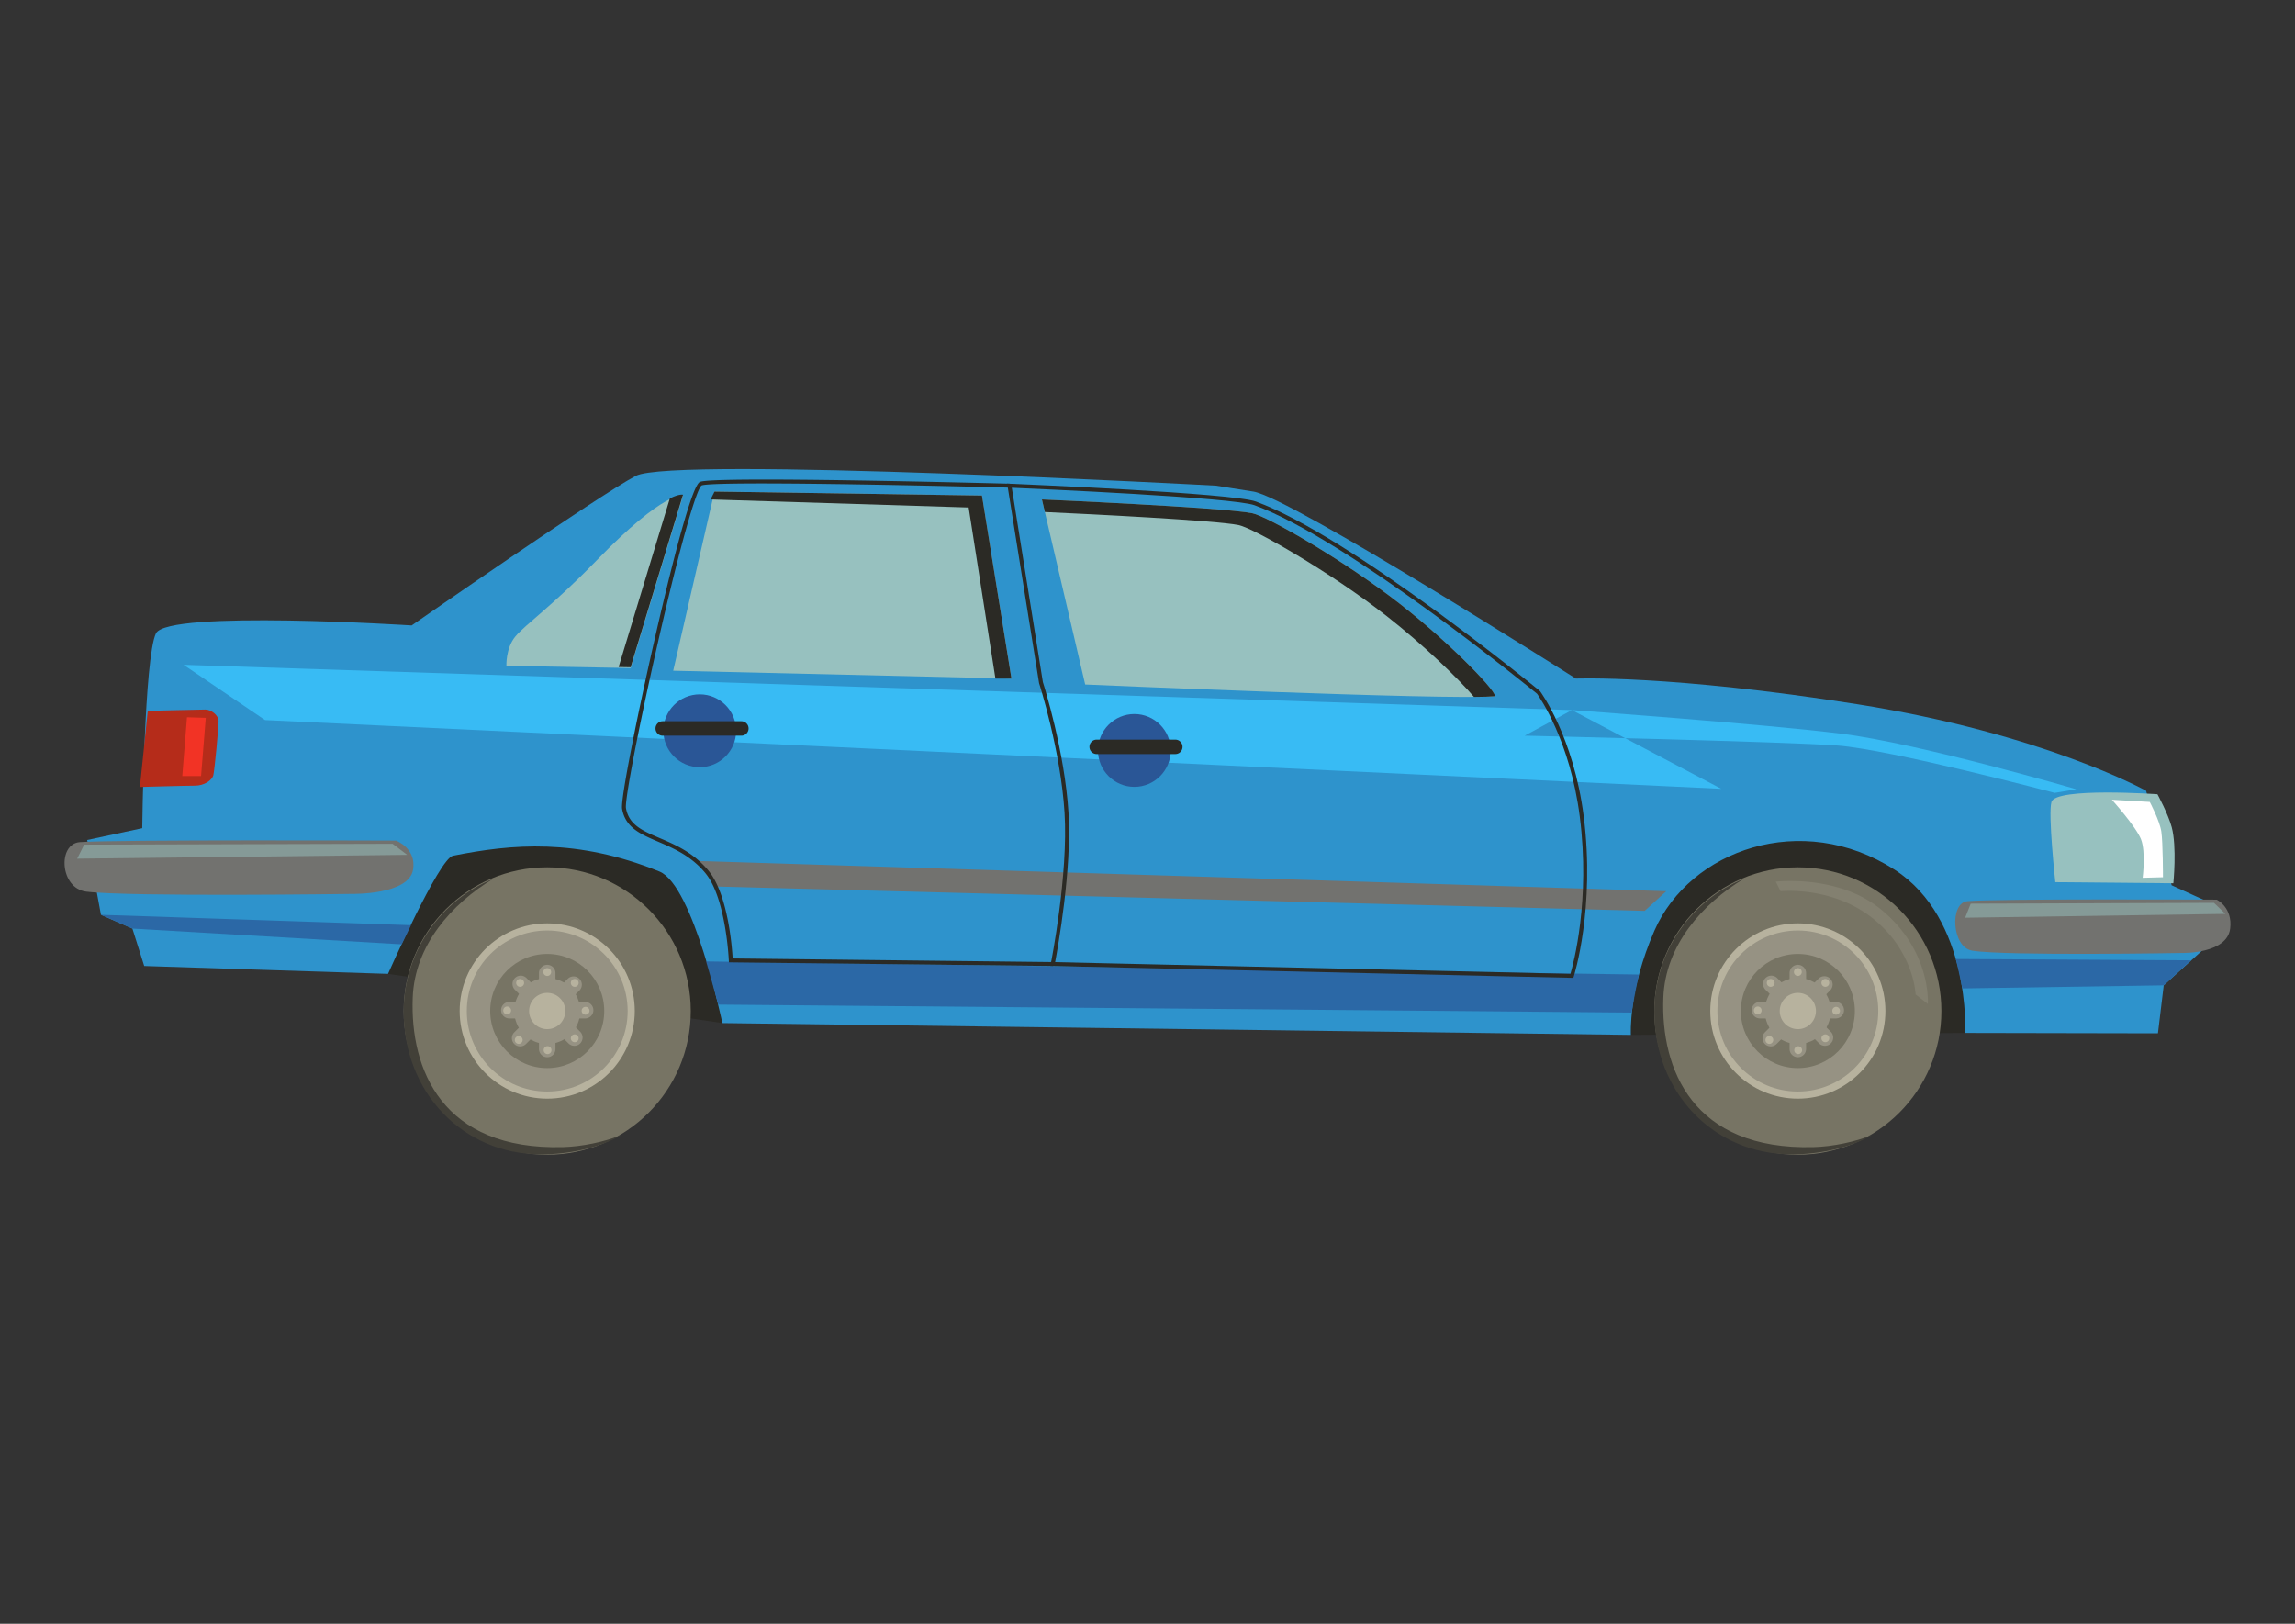 <svg width="800" height="566" xmlns="http://www.w3.org/2000/svg"><rect width="100%" height="100%" fill="#333333" stroke="none"/><path d="M183.907 255.112c3.08 1.03 211.799 23.673 211.799 23.673l233.397-8.233 72.995 37.359-17.06 52.137-116.543.687-178.962-56.22-137.723 52.101-116.543-17.154-6.89-55.531s52.437-29.848 55.53-28.819" fill="#2b2a25"/><path d="M576.665 352.411c0 27.663 22.396 50.089 50.043 50.089 27.635 0 50.032-22.426 50.032-50.089s-22.397-50.09-50.032-50.09c-27.647 0-50.043 22.427-50.043 50.09" fill="#777464"/><path d="M607.883 306.305c-14.544 8.761-27.378 23.219-28.066 41.438-.947 24.947 10.208 53.242 52.366 52.105 6.66-.18 14.469-1.81 20.278-4.173-7.52 4.532-18.427 6.699-27.85 6.699-27.636 0-47.946-21.983-47.946-49.647 0-21 12.909-38.977 31.218-46.422" fill="#424038"/><path d="M596.177 352.41c0 16.872 13.669 30.55 30.53 30.55 16.85 0 30.519-13.678 30.519-30.55 0-16.874-13.67-30.552-30.52-30.552-16.86 0-30.53 13.678-30.53 30.551" fill="#b7b29e"/><path d="M598.661 352.41c0 15.5 12.556 28.064 28.044 28.064 15.476 0 28.032-12.565 28.032-28.064 0-15.5-12.556-28.065-28.032-28.065-15.488 0-28.044 12.565-28.044 28.065" fill="#969283"/><path d="M606.83 352.41c0 10.987 8.891 19.894 19.876 19.894 10.974 0 19.865-8.907 19.865-19.893 0-10.987-8.891-19.895-19.865-19.895-10.985 0-19.876 8.908-19.876 19.895" fill="#777464"/><path d="M623.822 365.638a2.877 2.877 0 002.879 2.877 2.884 2.884 0 002.878-2.877V339.18a2.883 2.883 0 00-2.878-2.876 2.877 2.877 0 00-2.879 2.876v26.458" fill="#969283"/><path d="M613.484 349.248a2.875 2.875 0 00-2.87 2.876 2.874 2.874 0 002.87 2.875h26.436a2.867 2.867 0 002.87-2.875 2.868 2.868 0 00-2.87-2.876h-26.436" fill="#969283"/><path d="M615.227 359.833a2.87 2.87 0 000 4.068 2.871 2.871 0 004.064 0l18.686-18.71a2.87 2.87 0 000-4.066 2.871 2.871 0 00-4.063 0l-18.687 18.708" fill="#969283"/><path d="M619.497 340.922a2.871 2.871 0 00-4.063 0 2.87 2.87 0 000 4.068l18.684 18.709a2.87 2.87 0 004.064 0 2.872 2.872 0 000-4.068l-18.685-18.709" fill="#969283"/><path d="M615.205 352.41c0 6.352 5.145 11.501 11.5 11.501 6.344 0 11.488-5.15 11.488-11.502s-5.144-11.502-11.489-11.502c-6.354 0-11.499 5.15-11.499 11.502" fill="#969283"/><path d="M672.015 349.952s1.386-18.61-16.565-33.156c-10.413-8.44-24.06-9.711-31.345-9.711-3.14 0-5.092.236-5.092.236l1.659 3.316s1.134-.12 3.065-.12c5.564 0 17.73 1.01 28.165 8.883 15.379 11.605 15.851 27.238 15.851 27.238l4.262 3.314" fill="#838070"/><path d="M625.34 338.82a1.359 1.359 0 102.72 0 1.359 1.359 0 10-2.72 0m-9.456 3.793c0 .752.61 1.362 1.357 1.362.757 0 1.356-.61 1.356-1.362 0-.751-.6-1.362-1.356-1.362-.747 0-1.357.61-1.357 1.362m-4.498 9.592c0 .751.611 1.36 1.36 1.36a1.362 1.362 0 000-2.723c-.749 0-1.36.609-1.36 1.363m4.026 10.303c0 .752.61 1.363 1.357 1.363.758 0 1.357-.611 1.357-1.363s-.6-1.361-1.357-1.361a1.36 1.36 0 00-1.357 1.361m10.044 3.55a1.359 1.359 0 102.72 0 1.36 1.36 0 00-1.36-1.363c-.743 0-1.36.61-1.36 1.363m9.468-4.143c0 .751.614 1.361 1.362 1.361.76 0 1.363-.61 1.363-1.361 0-.752-.603-1.362-1.363-1.362-.748 0-1.362.61-1.362 1.362m3.786-9.595c0 .752.6 1.362 1.358 1.362a1.363 1.363 0 000-2.724c-.757 0-1.359.61-1.359 1.362m-3.785-9.708c0 .753.614 1.362 1.362 1.362.76 0 1.363-.61 1.363-1.362 0-.752-.603-1.362-1.363-1.362-.748 0-1.362.61-1.362 1.362m-14.53 9.798a6.312 6.312 0 006.314 6.316c3.472 0 6.294-2.829 6.294-6.317s-2.822-6.315-6.294-6.315a6.311 6.311 0 00-6.314 6.315" fill="#b7b29e"/><path d="M140.71 352.41c0 27.664 22.405 50.09 50.048 50.09 27.63 0 50.034-22.426 50.034-50.09 0-27.663-22.405-50.089-50.034-50.089-27.643 0-50.047 22.426-50.047 50.09" fill="#777464"/><path d="M171.94 306.305c-14.547 8.761-27.388 23.217-28.073 41.437-.954 24.947 10.208 53.242 52.371 52.106 6.649-.18 14.466-1.811 20.282-4.173-7.535 4.532-18.428 6.698-27.857 6.698-27.643 0-47.952-21.983-47.952-49.647 0-21 12.921-38.978 31.229-46.42" fill="#424038"/><path d="M160.234 352.41c0 16.873 13.658 30.552 30.525 30.552 16.853 0 30.511-13.679 30.511-30.552 0-16.872-13.658-30.55-30.511-30.55-16.867 0-30.525 13.678-30.525 30.55" fill="#b7b29e"/><path d="M162.719 352.411c0 15.5 12.552 28.064 28.03 28.064 15.49 0 28.043-12.564 28.043-28.064s-12.552-28.064-28.043-28.064c-15.478 0-28.03 12.564-28.03 28.064" fill="#969283"/><path d="M170.876 352.41c0 10.987 8.901 19.894 19.87 19.894 10.981 0 19.883-8.907 19.883-19.894 0-10.987-8.902-19.894-19.883-19.894-10.969 0-19.87 8.907-19.87 19.894" fill="#777464"/><path d="M187.88 365.64a2.877 2.877 0 002.877 2.876 2.874 2.874 0 002.866-2.876v-26.46a2.874 2.874 0 00-2.866-2.876 2.877 2.877 0 00-2.878 2.876v26.459" fill="#969283"/><path d="M177.542 349.248a2.872 2.872 0 00-2.87 2.877 2.872 2.872 0 002.87 2.876h26.434a2.872 2.872 0 002.87-2.876 2.872 2.872 0 00-2.87-2.877h-26.434" fill="#969283"/><path d="M179.28 359.834a2.878 2.878 0 000 4.068 2.874 2.874 0 004.066 0l18.695-18.71a2.877 2.877 0 00-4.067-4.066l-18.694 18.708" fill="#969283"/><path d="M183.54 340.922a2.86 2.86 0 00-4.053 0 2.878 2.878 0 000 4.068l18.693 18.71a2.874 2.874 0 004.065 0 2.902 2.902 0 000-4.068l-18.705-18.71" fill="#969283"/><path d="M179.263 352.411c0 6.352 5.146 11.502 11.493 11.502s11.493-5.15 11.493-11.502c0-6.353-5.146-11.503-11.493-11.503s-11.493 5.15-11.493 11.503" fill="#969283"/><path d="M189.398 338.825c0 .75.617 1.36 1.366 1.36.749 0 1.353-.61 1.353-1.36 0-.753-.604-1.362-1.353-1.362s-1.366.609-1.366 1.362m-9.468 3.787c0 .752.62 1.363 1.358 1.363a1.363 1.363 0 100-2.725c-.738 0-1.358.61-1.358 1.362m-4.499 9.591a1.36 1.36 0 001.362 1.362 1.36 1.36 0 001.361-1.362 1.36 1.36 0 00-1.361-1.361 1.36 1.36 0 00-1.362 1.361m4.027 10.305c0 .751.62 1.361 1.36 1.361a1.36 1.36 0 001.358-1.361 1.36 1.36 0 00-1.359-1.362c-.739 0-1.359.609-1.359 1.362m10.055 3.552a1.358 1.358 0 102.718 0 1.36 1.36 0 10-2.719 0m9.469-4.144c0 .752.602 1.362 1.36 1.362.745 0 1.36-.61 1.36-1.362 0-.753-.615-1.363-1.36-1.363-.758 0-1.36.61-1.36 1.363m3.774-9.596a1.363 1.363 0 002.727 0 1.364 1.364 0 00-2.728 0m-3.773-9.707c0 .752.602 1.362 1.36 1.362.745 0 1.36-.61 1.36-1.362 0-.751-.615-1.361-1.36-1.361-.758 0-1.36.61-1.36 1.36m-14.541 9.798a6.308 6.308 0 006.305 6.316 6.32 6.32 0 006.318-6.317 6.318 6.318 0 00-6.318-6.315 6.307 6.307 0 00-6.305 6.315" fill="#b7b29e"/><path d="M685.037 360.046l67.185.135 2.018-16.72 15.788-14.293 2.06-13.725-15.083-6.86-8.902-32.937s-35.653-19.898-100.779-30.191c-65.111-10.293-98.013-8.92-98.013-8.92s-99.396-63.129-112.418-65.187l-13.036-2.059s-189.184-10.292-202.206-3.43c-13.037 6.86-78.148 52.148-78.148 52.148s-85.005-5.488-89.125 2.746c-4.106 8.233-4.797 67.93-4.797 67.93L30.393 292.8l4.797 26.075 10.963 4.803 4.12 13.037 84.99 2.745s17.777-40.2 22.63-41.17c20.557-4.117 43.187-6.176 71.969 5.49 11.88 4.808 21.94 52.835 21.94 52.835l316.697 4.117s-.96-15.445 8.225-36.368c12.345-28.132 51.342-41.988 83.623-21.271 26.736 17.155 24.69 56.953 24.69 56.953" fill="#2e93cc"/><path d="M520.864 242.712c2.257-.189-14.275-17.675-32.906-32.25-19.163-14.985-46.193-30.52-51.417-31.563-10.282-2.06-73.343-4.803-73.343-4.803l15.083 64.498s126.124 5.49 142.583 4.118" fill="#97c1bf"/><path d="M483.167 214.579c-19.162-14.985-46.204-30.52-51.417-31.564-8.375-1.675-51.683-3.804-67.527-4.54l-1.025-4.38s63.061 2.744 73.343 4.804c5.224 1.043 32.254 16.578 51.417 31.563 18.631 14.576 35.163 32.061 32.906 32.25-1.496.125-3.91.193-7.059.214-5.068-6.01-17.316-17.92-30.638-28.347" fill="#2b2a25"/><path d="M342.294 172.722l10.285 63.814-117.91-2.745 14.385-62.442 93.24 1.373" fill="#97c1bf"/><path d="M337.655 176.897l-89.952-2.8 1.367-2.745 93.223 1.372 10.284 63.814h-5.583l-9.339-59.641" fill="#2b2a25"/><path d="M238.091 172.722l-18.261 60.135-43.303-.76s-.29-6.15 3.145-10.266c3.423-4.118 12.87-10.623 28.265-26.465 23.983-24.702 30.154-22.644 30.154-22.644" fill="#97c1bf"/><path d="M233.503 173.726c3.385-1.672 4.592-1.272 4.592-1.272l-18.265 60.135-4.19-.076 17.863-58.787" fill="#2b2a25"/><path d="M772.711 313.594s-77.16-.381-86.942.531c-6.207.579-5.478 16.134 1.742 17.256 12.1 1.882 73.201.797 73.201.797s15.533.358 16.678-8.437c.962-7.457-4.679-10.147-4.679-10.147" fill="#72726f"/><path d="M685.026 319.886l90.722-1.332-3.997-3.853-84.797.297-1.928 4.888" fill="#859a97"/><path d="M138.074 293.009s-97.834-.382-110.235.53c-7.88.58-6.945 16.135 2.196 17.256 15.35 1.882 92.832.796 92.832.796s19.671.359 21.117-8.436c1.247-7.456-5.91-10.146-5.91-10.146" fill="#72726f"/><path d="M26.896 299.303l115.033-1.332-5.072-3.853-107.517.297-2.444 4.888" fill="#859a97"/><path d="M249.466 309.017l323.837 8.486 7.53-6.86-338.18-10.547 6.813 8.921" fill="#72726f"/><path d="M715.108 279.526c1.537-5.173 36.945-2.682 36.945-2.682s3.709 6.806 4.978 11.496c1.844 6.874.565 19.542.565 19.542l-41.14-.383s-2.588-23.78-1.348-27.973" fill="#97c1bf"/><path d="M749.377 279.532s3.452 6.516 4.029 10.347c.567 3.832.567 15.902.567 15.902l-7.08.192s1.154-9.005-.567-13.411c-1.73-4.407-10.15-13.796-10.15-13.796l13.2.766" fill="#fff"/><path d="M63.987 231.734l483.95 15.78 52.092 27.448-507.64-23.967-28.402-19.261m659.776 43.378s-54.5-15.933-81.92-19.365c-27.421-3.43-93.915-8.233-93.915-8.233l-16.442 8.92s90.483 2.058 108.988 3.431c18.505 1.373 75.763 16.503 75.763 16.503l7.526-1.256" fill="#38bbf4"/><path d="M51.51 247.782s18.278-.458 20.097-.458c1.834 0 4.577 1.83 4.577 4.118 0 2.288-1.371 16.926-1.82 18.755-.461 1.83-3.204 3.66-6.41 3.66-3.19 0-19.188.457-19.188.457l2.743-26.532" fill="#b52c1a"/><path d="M71.728 250.22l-1.64 20.29h-6.55l1.64-20.495 6.55.204" fill="#f23325"/><path d="M569.064 351.178l1.88-9.852a89.091 89.091 0 00-1.88 9.852m-319.302-3.29a285.968 285.968 0 00-3.503-12.768h-.166l3.669 12.77" fill="#2a4974"/><path d="M568.74 352.956l.32-1.779c.37-2.79.946-6.112 1.879-9.852l.307-1.634-324.993-4.573a285.183 285.183 0 013.503 12.77l.665 2.284 318.319 2.784" fill="#2b68a6"/><path d="M140.066 329.17l3.239-6.676h-.135a498.753 498.753 0 00-3.184 6.675h.081" fill="#2a4974"/><path d="M139.983 329.165c.985-2.078 2.055-4.345 3.182-6.675L35.19 318.876l10.967 4.803 93.825 5.486" fill="#2b68a6"/><path d="M382.732 261.582c0 7.009 5.687 12.693 12.688 12.693s12.676-5.684 12.676-12.693c0-7.012-5.675-12.695-12.676-12.695-7 0-12.688 5.683-12.688 12.695M231.24 254.72c0 7.01 5.679 12.695 12.683 12.695 7.005 0 12.684-5.685 12.684-12.695 0-7.01-5.679-12.695-12.684-12.695-7.004 0-12.683 5.684-12.683 12.695" fill="#2a5696"/><path d="M535.788 241.817c.79 1.102 11.522 16.322 14.898 42.84 3.727 29.205-2.222 51.286-3.254 54.796l-179.63-4.088c.947-5.01 5.888-32.381 4.65-52.21-1.324-21.298-8.523-44.161-8.924-45.404l-10.83-67.736c8.426.36 77.218 3.369 84.637 6.099 32.636 11.996 96.037 63.722 98.453 65.703zm12.652 99.03l.157-.485c.074-.235 7.54-23.848 3.449-55.88-3.546-27.798-15.092-43.399-15.213-43.554l-.11-.116c-.655-.538-65.599-53.738-98.915-65.987-8.061-2.967-82.718-6.085-85.887-6.218l-.838-.033 11.122 69.547c.085.234 7.527 23.504 8.875 45.12 1.36 21.615-4.71 52.35-4.784 52.658l-.158.8.814.02 181.488 4.13" fill="#2b2a25"/><path d="M366.965 336.719l.013-1.374-111.58-1.26c-.22-3.797-1.608-22.493-8.546-30.745-5.239-6.226-11.438-8.878-16.91-11.219-5.979-2.557-10.7-4.577-11.737-10.416-.48-2.747 4.474-28.505 11.062-57.419 8.339-36.622 13.682-54.042 15.29-55.057 3.813-1.633 78.757-.013 107.313.75l.039-1.372c-4.215-.112-103.034-2.726-107.91-.63-3.19 1.366-11.373 35.398-15.964 55.563-5.952 26.104-11.762 55.086-11.179 58.403 1.155 6.572 6.446 8.828 12.54 11.44 5.33 2.281 11.374 4.864 16.406 10.84 7.275 8.657 8.247 30.352 8.247 30.57l.04.65 112.876 1.276m12.799-76.395a2.514 2.514 0 002.513 2.516H409.7a2.514 2.514 0 002.513-2.516 2.514 2.514 0 00-2.513-2.515h-27.424a2.514 2.514 0 00-2.513 2.515" fill="#2b2a25"/><path d="M228.502 253.919a2.513 2.513 0 002.514 2.516h27.424a2.51 2.51 0 002.501-2.516 2.51 2.51 0 00-2.5-2.516h-27.425a2.512 2.512 0 00-2.514 2.516" fill="#2b2a25"/><path d="M683.805 343.406a84.507 84.507 0 00-2.023-9.045l2.023 9.045" fill="#2a4974"/><path d="M684.055 344.533l70.181-1.07 9.486-8.726-81.963-.458.02.081a84.401 84.401 0 012.023 9.045l.252 1.127" fill="#2b68a6"/></svg>